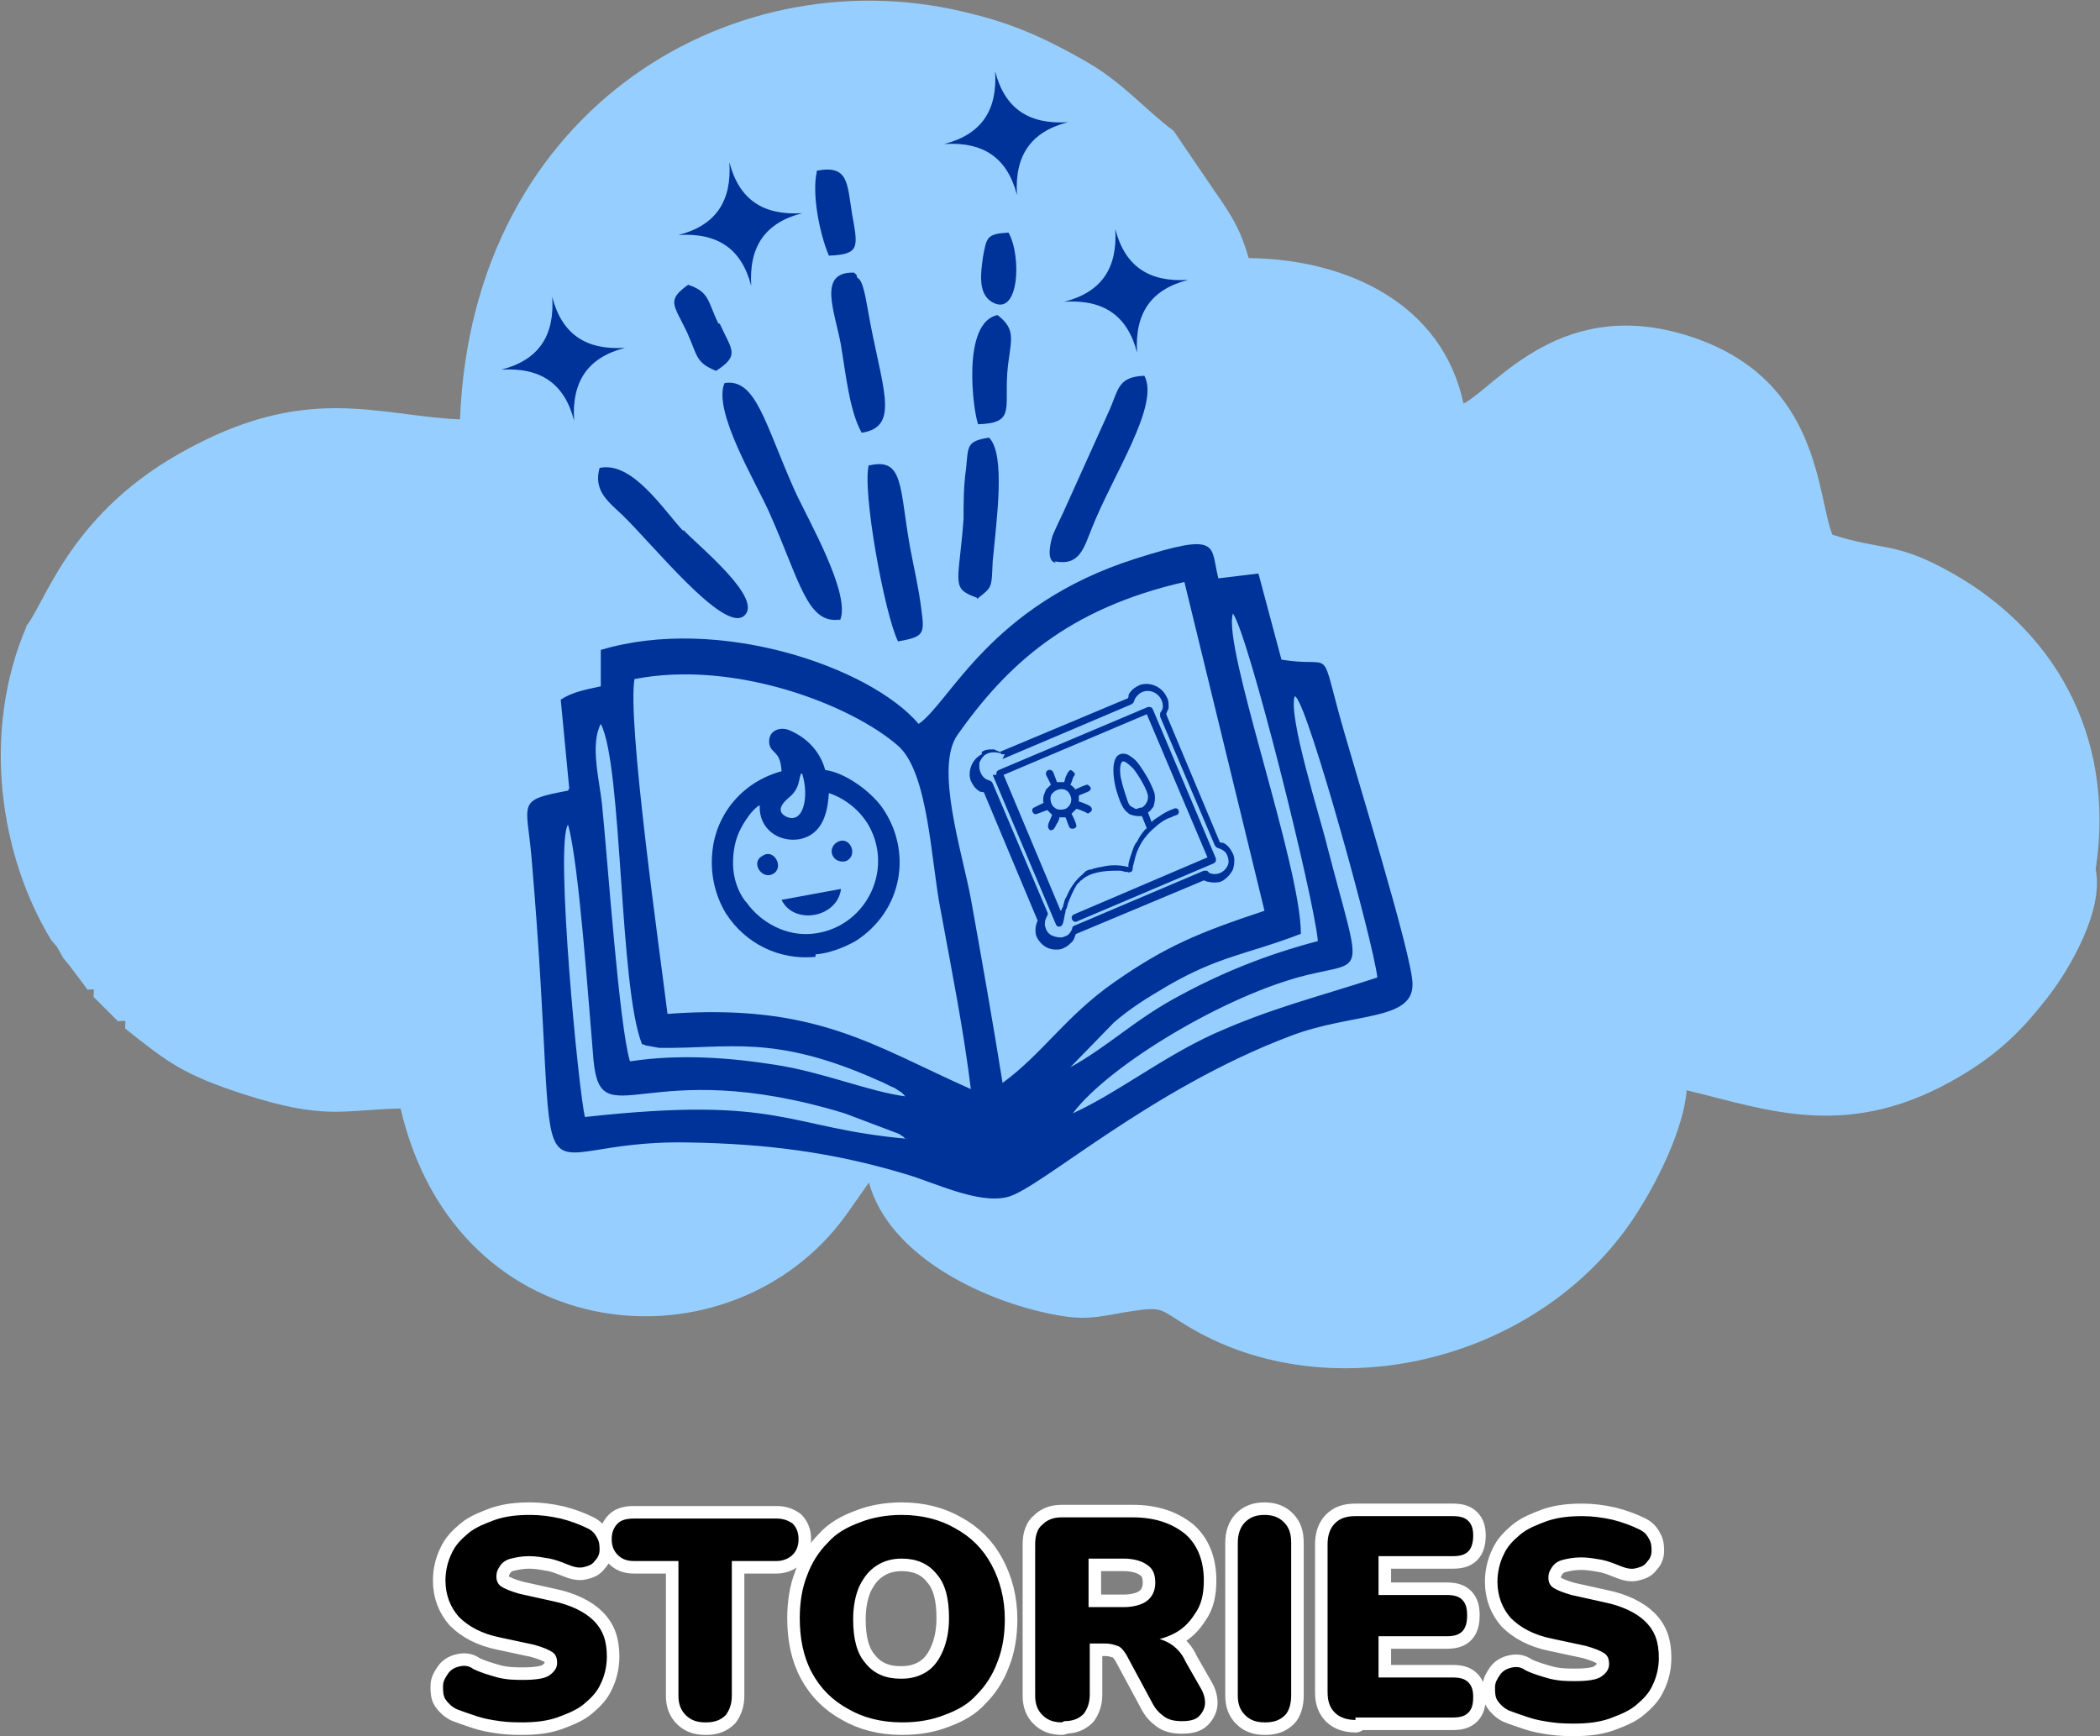 <svg width="156" height="129" viewBox="0 0 156 129" fill="none" xmlns="http://www.w3.org/2000/svg">
<rect x="0" y="0" width="156" height="129" fill="#808080" stroke="none"/>
<path d="M38.95 127.968C38.409 127.968 37.779 127.968 37.148 127.878C36.517 127.788 35.976 127.698 35.435 127.517C34.894 127.337 34.353 127.157 33.903 126.977C33.542 126.796 33.272 126.526 33.091 126.256C32.911 125.985 32.911 125.625 32.911 125.264C32.911 124.903 33.091 124.633 33.272 124.363C33.452 124.092 33.722 123.912 34.083 123.822C34.443 123.732 34.804 123.732 35.164 124.002C35.705 124.273 36.336 124.453 36.967 124.633C37.688 124.813 38.319 124.813 38.86 124.813C39.761 124.813 40.483 124.723 40.843 124.453C41.204 124.182 41.384 123.912 41.384 123.551C41.384 123.191 41.294 122.92 41.023 122.74C40.753 122.56 40.302 122.38 39.671 122.199L37.148 121.659C35.795 121.388 34.804 120.847 34.083 120.126C33.452 119.405 33.091 118.504 33.091 117.422C33.091 116.701 33.272 115.98 33.542 115.439C33.812 114.808 34.263 114.358 34.804 113.907C35.345 113.456 36.066 113.186 36.787 112.915C37.598 112.645 38.409 112.555 39.401 112.555C40.122 112.555 40.843 112.645 41.654 112.825C42.375 113.005 43.096 113.276 43.637 113.546C43.998 113.727 44.178 113.907 44.358 114.267C44.539 114.538 44.539 114.898 44.539 115.169C44.539 115.529 44.358 115.8 44.178 115.98C43.998 116.25 43.727 116.341 43.367 116.431C43.006 116.521 42.646 116.431 42.195 116.25C41.745 116.07 41.294 115.89 40.843 115.8C40.302 115.71 39.852 115.619 39.311 115.619C38.77 115.619 38.319 115.71 37.959 115.8C37.598 115.89 37.328 116.07 37.148 116.341C36.967 116.611 36.877 116.791 36.877 117.152C36.877 117.422 36.967 117.693 37.238 117.873C37.508 118.053 37.959 118.233 38.59 118.414L41.023 118.954C42.375 119.225 43.457 119.766 44.088 120.397C44.809 121.118 45.08 121.929 45.08 123.101C45.08 123.822 44.899 124.543 44.629 125.084C44.358 125.715 43.908 126.165 43.367 126.616C42.826 127.067 42.105 127.337 41.384 127.608C40.573 127.878 39.761 127.968 38.77 127.968H38.95ZM52.38 127.968C51.75 127.968 51.299 127.788 50.938 127.427C50.578 127.067 50.398 126.616 50.398 125.985V115.98H47.062C46.522 115.98 46.161 115.8 45.891 115.529C45.62 115.259 45.44 114.898 45.44 114.358C45.44 113.817 45.62 113.456 45.891 113.186C46.161 112.915 46.612 112.825 47.062 112.825H57.699C58.239 112.825 58.6 113.005 58.87 113.186C59.141 113.456 59.321 113.817 59.321 114.358C59.321 114.898 59.141 115.259 58.87 115.529C58.6 115.8 58.149 115.98 57.699 115.98H54.364V125.985C54.364 126.616 54.183 127.067 53.913 127.427C53.552 127.788 53.102 127.968 52.471 127.968H52.38ZM66.983 127.968C65.45 127.968 64.098 127.608 63.017 126.977C61.845 126.346 60.944 125.444 60.312 124.273C59.682 123.101 59.411 121.749 59.411 120.216C59.411 119.045 59.591 117.963 59.952 117.062C60.312 116.07 60.853 115.259 61.484 114.628C62.115 113.907 62.926 113.456 63.918 113.096C64.819 112.735 65.901 112.555 66.983 112.555C68.515 112.555 69.867 112.915 70.949 113.546C72.12 114.177 73.022 115.079 73.653 116.25C74.284 117.422 74.644 118.774 74.644 120.307C74.644 121.478 74.464 122.56 74.103 123.461C73.743 124.453 73.202 125.264 72.571 125.895C71.94 126.616 71.129 127.067 70.137 127.427C69.236 127.788 68.154 127.968 67.073 127.968H66.983ZM66.983 124.723C67.704 124.723 68.335 124.543 68.875 124.182C69.416 123.822 69.777 123.281 70.047 122.65C70.318 122.019 70.498 121.208 70.498 120.216C70.498 118.774 70.228 117.693 69.597 116.971C68.966 116.16 68.064 115.8 66.983 115.8C66.261 115.8 65.63 115.98 65.09 116.341C64.549 116.701 64.188 117.152 63.828 117.873C63.557 118.504 63.377 119.315 63.377 120.307C63.377 121.749 63.648 122.83 64.278 123.551C64.909 124.363 65.811 124.723 66.892 124.723H66.983ZM78.881 127.968C78.25 127.968 77.799 127.788 77.438 127.427C77.078 127.067 76.898 126.616 76.898 125.985V114.718C76.898 114.087 77.078 113.546 77.438 113.276C77.799 112.915 78.25 112.735 78.881 112.735H84.108C85.821 112.735 87.083 113.186 88.074 113.997C88.976 114.808 89.427 115.98 89.427 117.422C89.427 118.414 89.246 119.225 88.796 119.856C88.345 120.577 87.804 121.118 86.993 121.478C86.182 121.839 85.28 122.019 84.108 122.019L84.289 121.659H85.28C85.911 121.659 86.452 121.839 86.903 122.109C87.353 122.38 87.804 122.83 88.074 123.461L89.156 125.354C89.427 125.805 89.517 126.165 89.517 126.526C89.517 126.886 89.336 127.247 89.066 127.517C88.796 127.788 88.345 127.878 87.804 127.878C87.263 127.878 86.812 127.788 86.452 127.517C86.091 127.247 85.821 126.977 85.551 126.436L83.658 122.92C83.478 122.65 83.297 122.38 83.027 122.29C82.756 122.199 82.486 122.109 82.126 122.109H80.954V125.895C80.954 126.526 80.773 126.977 80.503 127.337C80.142 127.698 79.692 127.878 79.061 127.878L78.881 127.968ZM80.864 119.405H83.478C84.199 119.405 84.829 119.225 85.19 118.954C85.551 118.684 85.821 118.233 85.821 117.602C85.821 116.971 85.641 116.521 85.19 116.25C84.829 115.98 84.199 115.8 83.478 115.8H80.864V119.405ZM93.933 127.968C93.302 127.968 92.852 127.788 92.491 127.427C92.131 127.067 91.95 126.616 91.95 125.985V114.628C91.95 113.997 92.131 113.456 92.491 113.096C92.852 112.735 93.302 112.555 93.933 112.555C94.564 112.555 95.015 112.735 95.376 113.096C95.736 113.456 95.916 113.907 95.916 114.628V125.985C95.916 126.616 95.736 127.157 95.466 127.427C95.105 127.788 94.654 127.968 94.023 127.968H93.933ZM100.693 127.788C100.063 127.788 99.522 127.608 99.161 127.247C98.801 126.886 98.62 126.436 98.62 125.715V114.718C98.62 114.087 98.801 113.546 99.161 113.186C99.522 112.825 99.972 112.645 100.693 112.645H107.904C108.445 112.645 108.806 112.735 109.076 113.005C109.347 113.276 109.437 113.636 109.437 114.087C109.437 114.538 109.347 114.988 109.076 115.259C108.806 115.529 108.445 115.619 107.904 115.619H102.406V118.504H107.454C107.995 118.504 108.355 118.594 108.625 118.864C108.896 119.135 108.986 119.495 108.986 120.036C108.986 120.487 108.896 120.937 108.625 121.208C108.355 121.478 107.995 121.568 107.454 121.568H102.406V124.633H107.904C108.445 124.633 108.806 124.723 109.076 124.994C109.347 125.264 109.437 125.625 109.437 126.075C109.437 126.616 109.347 126.977 109.076 127.247C108.806 127.517 108.445 127.608 107.904 127.608H100.693V127.788ZM117.098 128.058C116.557 128.058 115.927 128.058 115.296 127.968C114.665 127.878 114.124 127.788 113.583 127.608C113.042 127.427 112.501 127.247 112.051 127.067C111.69 126.886 111.42 126.616 111.239 126.346C111.059 126.075 111.059 125.715 111.059 125.354C111.059 124.994 111.239 124.723 111.42 124.453C111.6 124.182 111.87 124.002 112.231 123.912C112.591 123.822 112.952 123.822 113.313 124.092C113.853 124.363 114.484 124.543 115.115 124.723C115.836 124.903 116.467 124.903 117.008 124.903C117.91 124.903 118.631 124.813 118.991 124.543C119.352 124.273 119.532 124.002 119.532 123.642C119.532 123.281 119.442 123.011 119.171 122.83C118.901 122.65 118.45 122.47 117.819 122.29L115.296 121.749C113.944 121.478 112.952 120.937 112.231 120.216C111.6 119.495 111.239 118.594 111.239 117.512C111.239 116.791 111.42 116.07 111.69 115.529C111.961 114.898 112.411 114.448 112.952 113.997C113.493 113.546 114.214 113.276 114.935 113.005C115.746 112.735 116.557 112.645 117.549 112.645C118.27 112.645 118.991 112.735 119.802 112.915C120.523 113.096 121.245 113.366 121.785 113.636C122.146 113.817 122.326 113.997 122.506 114.358C122.687 114.628 122.687 114.988 122.687 115.259C122.687 115.619 122.506 115.89 122.326 116.07C122.146 116.341 121.875 116.431 121.515 116.521C121.154 116.611 120.794 116.521 120.343 116.341C119.892 116.16 119.442 115.98 118.991 115.89C118.45 115.8 118 115.71 117.459 115.71C116.918 115.71 116.467 115.8 116.107 115.89C115.746 115.98 115.476 116.16 115.296 116.431C115.115 116.701 115.025 116.881 115.025 117.242C115.025 117.512 115.115 117.783 115.386 117.963C115.656 118.143 116.107 118.324 116.738 118.504L119.171 119.045C120.523 119.315 121.605 119.856 122.236 120.487C122.957 121.208 123.228 122.019 123.228 123.191C123.228 123.912 123.047 124.633 122.777 125.174C122.506 125.805 122.056 126.255 121.515 126.706C120.974 127.157 120.253 127.427 119.532 127.698C118.721 127.968 117.909 128.058 116.918 128.058H117.098Z" stroke="white" stroke-width="1.862" stroke-miterlimit="2.613" stroke-linecap="round" stroke-linejoin="round"/>
<path d="M38.95 127.968C38.409 127.968 37.779 127.968 37.148 127.878C36.517 127.788 35.976 127.698 35.435 127.517C34.894 127.337 34.353 127.157 33.903 126.977C33.542 126.796 33.272 126.526 33.091 126.256C32.911 125.985 32.911 125.625 32.911 125.264C32.911 124.903 33.091 124.633 33.272 124.363C33.452 124.092 33.722 123.912 34.083 123.822C34.443 123.732 34.804 123.732 35.164 124.002C35.705 124.273 36.336 124.453 36.967 124.633C37.688 124.813 38.319 124.813 38.86 124.813C39.761 124.813 40.483 124.723 40.843 124.453C41.204 124.182 41.384 123.912 41.384 123.551C41.384 123.191 41.294 122.92 41.023 122.74C40.753 122.56 40.302 122.38 39.671 122.199L37.148 121.659C35.795 121.388 34.804 120.847 34.083 120.126C33.452 119.405 33.091 118.504 33.091 117.422C33.091 116.701 33.272 115.98 33.542 115.439C33.812 114.808 34.263 114.358 34.804 113.907C35.345 113.456 36.066 113.186 36.787 112.915C37.598 112.645 38.409 112.555 39.401 112.555C40.122 112.555 40.843 112.645 41.654 112.825C42.375 113.005 43.096 113.276 43.637 113.546C43.998 113.727 44.178 113.907 44.358 114.267C44.539 114.538 44.539 114.898 44.539 115.169C44.539 115.529 44.358 115.8 44.178 115.98C43.998 116.25 43.727 116.341 43.367 116.431C43.006 116.521 42.646 116.431 42.195 116.25C41.745 116.07 41.294 115.89 40.843 115.8C40.302 115.71 39.852 115.619 39.311 115.619C38.77 115.619 38.319 115.71 37.959 115.8C37.598 115.89 37.328 116.07 37.148 116.341C36.967 116.611 36.877 116.791 36.877 117.152C36.877 117.422 36.967 117.693 37.238 117.873C37.508 118.053 37.959 118.233 38.59 118.414L41.023 118.954C42.375 119.225 43.457 119.766 44.088 120.397C44.809 121.118 45.08 121.929 45.08 123.101C45.08 123.822 44.899 124.543 44.629 125.084C44.358 125.715 43.908 126.165 43.367 126.616C42.826 127.067 42.105 127.337 41.384 127.608C40.573 127.878 39.761 127.968 38.77 127.968H38.95ZM52.38 127.968C51.75 127.968 51.299 127.788 50.938 127.427C50.578 127.067 50.398 126.616 50.398 125.985V115.98H47.062C46.522 115.98 46.161 115.8 45.891 115.529C45.62 115.259 45.44 114.898 45.44 114.358C45.44 113.817 45.62 113.456 45.891 113.186C46.161 112.915 46.612 112.825 47.062 112.825H57.699C58.239 112.825 58.6 113.005 58.87 113.186C59.141 113.456 59.321 113.817 59.321 114.358C59.321 114.898 59.141 115.259 58.87 115.529C58.6 115.8 58.149 115.98 57.699 115.98H54.364V125.985C54.364 126.616 54.183 127.067 53.913 127.427C53.552 127.788 53.102 127.968 52.471 127.968H52.38ZM66.983 127.968C65.45 127.968 64.098 127.608 63.017 126.977C61.845 126.346 60.944 125.444 60.312 124.273C59.682 123.101 59.411 121.749 59.411 120.216C59.411 119.045 59.591 117.963 59.952 117.062C60.312 116.07 60.853 115.259 61.484 114.628C62.115 113.907 62.926 113.456 63.918 113.096C64.819 112.735 65.901 112.555 66.983 112.555C68.515 112.555 69.867 112.915 70.949 113.546C72.12 114.177 73.022 115.079 73.653 116.25C74.284 117.422 74.644 118.774 74.644 120.307C74.644 121.478 74.464 122.56 74.103 123.461C73.743 124.453 73.202 125.264 72.571 125.895C71.94 126.616 71.129 127.067 70.137 127.427C69.236 127.788 68.154 127.968 67.073 127.968H66.983ZM66.983 124.723C67.704 124.723 68.335 124.543 68.875 124.182C69.416 123.822 69.777 123.281 70.047 122.65C70.318 122.019 70.498 121.208 70.498 120.216C70.498 118.774 70.228 117.693 69.597 116.971C68.966 116.16 68.064 115.8 66.983 115.8C66.261 115.8 65.63 115.98 65.09 116.341C64.549 116.701 64.188 117.152 63.828 117.873C63.557 118.504 63.377 119.315 63.377 120.307C63.377 121.749 63.648 122.83 64.278 123.551C64.909 124.363 65.811 124.723 66.892 124.723H66.983ZM78.881 127.968C78.25 127.968 77.799 127.788 77.438 127.427C77.078 127.067 76.898 126.616 76.898 125.985V114.718C76.898 114.087 77.078 113.546 77.438 113.276C77.799 112.915 78.25 112.735 78.881 112.735H84.108C85.821 112.735 87.083 113.186 88.074 113.997C88.976 114.808 89.427 115.98 89.427 117.422C89.427 118.414 89.246 119.225 88.796 119.856C88.345 120.577 87.804 121.118 86.993 121.478C86.182 121.839 85.28 122.019 84.108 122.019L84.289 121.659H85.28C85.911 121.659 86.452 121.839 86.903 122.109C87.353 122.38 87.804 122.83 88.074 123.461L89.156 125.354C89.427 125.805 89.517 126.165 89.517 126.526C89.517 126.886 89.336 127.247 89.066 127.517C88.796 127.788 88.345 127.878 87.804 127.878C87.263 127.878 86.812 127.788 86.452 127.517C86.091 127.247 85.821 126.977 85.551 126.436L83.658 122.92C83.478 122.65 83.297 122.38 83.027 122.29C82.756 122.199 82.486 122.109 82.126 122.109H80.954V125.895C80.954 126.526 80.773 126.977 80.503 127.337C80.142 127.698 79.692 127.878 79.061 127.878L78.881 127.968ZM80.864 119.405H83.478C84.199 119.405 84.829 119.225 85.19 118.954C85.551 118.684 85.821 118.233 85.821 117.602C85.821 116.971 85.641 116.521 85.19 116.25C84.829 115.98 84.199 115.8 83.478 115.8H80.864V119.405ZM93.933 127.968C93.302 127.968 92.852 127.788 92.491 127.427C92.131 127.067 91.95 126.616 91.95 125.985V114.628C91.95 113.997 92.131 113.456 92.491 113.096C92.852 112.735 93.302 112.555 93.933 112.555C94.564 112.555 95.015 112.735 95.376 113.096C95.736 113.456 95.916 113.907 95.916 114.628V125.985C95.916 126.616 95.736 127.157 95.466 127.427C95.105 127.788 94.654 127.968 94.023 127.968H93.933ZM100.693 127.788C100.063 127.788 99.522 127.608 99.161 127.247C98.801 126.886 98.62 126.436 98.62 125.715V114.718C98.62 114.087 98.801 113.546 99.161 113.186C99.522 112.825 99.972 112.645 100.693 112.645H107.904C108.445 112.645 108.806 112.735 109.076 113.005C109.347 113.276 109.437 113.636 109.437 114.087C109.437 114.538 109.347 114.988 109.076 115.259C108.806 115.529 108.445 115.619 107.904 115.619H102.406V118.504H107.454C107.995 118.504 108.355 118.594 108.625 118.864C108.896 119.135 108.986 119.495 108.986 120.036C108.986 120.487 108.896 120.937 108.625 121.208C108.355 121.478 107.995 121.568 107.454 121.568H102.406V124.633H107.904C108.445 124.633 108.806 124.723 109.076 124.994C109.347 125.264 109.437 125.625 109.437 126.075C109.437 126.616 109.347 126.977 109.076 127.247C108.806 127.517 108.445 127.608 107.904 127.608H100.693V127.788ZM117.098 128.058C116.557 128.058 115.926 128.058 115.296 127.968C114.665 127.878 114.124 127.788 113.583 127.608C113.042 127.427 112.501 127.247 112.051 127.067C111.69 126.886 111.42 126.616 111.239 126.346C111.059 126.075 111.059 125.715 111.059 125.354C111.059 124.994 111.239 124.723 111.42 124.453C111.6 124.182 111.87 124.002 112.231 123.912C112.591 123.822 112.952 123.822 113.313 124.092C113.853 124.363 114.484 124.543 115.115 124.723C115.836 124.903 116.467 124.903 117.008 124.903C117.91 124.903 118.631 124.813 118.991 124.543C119.352 124.273 119.532 124.002 119.532 123.642C119.532 123.281 119.442 123.011 119.171 122.83C118.901 122.65 118.45 122.47 117.819 122.29L115.296 121.749C113.944 121.478 112.952 120.937 112.231 120.216C111.6 119.495 111.239 118.594 111.239 117.512C111.239 116.791 111.42 116.07 111.69 115.529C111.961 114.898 112.411 114.448 112.952 113.997C113.493 113.546 114.214 113.276 114.935 113.005C115.746 112.735 116.557 112.645 117.549 112.645C118.27 112.645 118.991 112.735 119.802 112.915C120.523 113.096 121.245 113.366 121.785 113.636C122.146 113.817 122.326 113.997 122.506 114.358C122.687 114.628 122.687 114.988 122.687 115.259C122.687 115.619 122.506 115.89 122.326 116.07C122.146 116.341 121.875 116.431 121.515 116.521C121.154 116.611 120.794 116.521 120.343 116.341C119.892 116.16 119.442 115.98 118.991 115.89C118.45 115.8 118 115.71 117.459 115.71C116.918 115.71 116.467 115.8 116.107 115.89C115.746 115.98 115.476 116.16 115.296 116.431C115.115 116.701 115.025 116.881 115.025 117.242C115.025 117.512 115.115 117.783 115.386 117.963C115.656 118.143 116.107 118.324 116.738 118.504L119.171 119.045C120.523 119.315 121.605 119.856 122.236 120.487C122.957 121.208 123.228 122.019 123.228 123.191C123.228 123.912 123.047 124.633 122.777 125.174C122.506 125.805 122.056 126.255 121.515 126.706C120.974 127.157 120.253 127.427 119.532 127.698C118.721 127.968 117.91 128.058 116.918 128.058H117.098Z" fill="black"/>
<path fill-rule="evenodd" clip-rule="evenodd" d="M1.994 46.485C-1.431 54.417 0.011 63.611 3.797 69.83L4.248 70.371L4.699 71.182L5.149 71.723L6.501 73.526C7.132 73.526 6.952 73.346 6.952 74.067L8.755 75.869C9.476 75.869 9.295 75.689 9.295 76.41C12.45 78.934 13.622 79.835 18.039 81.278C24.168 83.26 25.43 82.449 29.756 82.359C33.993 100.477 54.364 102.009 62.836 90.291L64.549 87.858C66.081 93.446 73.382 96.871 78.881 97.772C81.044 98.133 82.216 97.682 84.109 97.412C86.452 97.051 86.182 97.322 88.165 98.493C98.801 104.983 114.755 101.198 121.785 89.841C123.137 87.677 125.03 83.982 125.301 81.007C131.34 82.449 137.379 84.883 145.671 79.925C148.556 78.213 150.359 76.41 152.342 73.796C153.694 71.993 156.308 67.667 155.677 64.602C157.209 54.507 152.432 46.485 144.41 42.249C140.714 40.266 139.722 40.897 136.117 39.725C134.945 36.75 135.216 28.368 125.932 25.123C116.107 21.698 111.149 28.728 108.716 29.99C107.183 22.689 100.243 19.264 92.761 19.174C92.131 17.011 91.5 16.019 90.238 14.216L87.173 9.709C85.19 8.267 83.387 6.104 80.683 4.572C78.159 3.13 75.636 1.868 72.301 1.056C54.904 -3.541 35.074 7.817 34.173 31.162C27.954 30.891 22.726 28.368 13.352 33.686C4.879 38.463 3.256 45.223 1.814 46.665L1.994 46.485Z" fill="#96CFFF"/>
<path fill-rule="evenodd" clip-rule="evenodd" d="M74.464 80.376C73.743 75.869 72.932 71.272 72.12 66.766C71.489 63.34 69.416 57.031 71.129 54.597C74.825 49.369 79.331 45.223 87.984 43.24L93.933 67.667C89.066 69.289 86.632 70.281 82.757 72.985C79.151 75.509 77.438 78.303 74.464 80.466V80.376ZM47.153 50.451C54.544 49.009 63.197 52.344 66.712 55.408C68.966 57.392 69.146 63.881 69.867 67.577C70.678 71.993 71.58 76.5 72.12 80.917C64.819 77.672 60.583 74.517 49.586 75.329C49.045 70.912 46.522 53.245 47.153 50.361V50.451ZM67.433 84.613C58.33 83.801 58.149 81.368 43.457 82.99C43.006 81.368 41.204 62.709 42.195 61.267C43.006 64.061 43.727 74.608 44.088 78.754C44.629 84.613 47.964 78.213 62.746 82.72L66.802 84.252C66.892 84.342 67.073 84.432 67.073 84.432C67.163 84.522 67.253 84.613 67.343 84.613H67.433ZM96.277 51.803C97.268 52.794 102.046 70.101 102.316 72.624C97.629 74.157 94.474 74.878 90.058 76.861C86.182 78.664 83.027 81.187 79.692 82.72C82.396 79.114 91.139 73.886 97.088 72.444C101.505 71.363 101.144 72.715 98.62 62.98C98.08 60.727 95.646 53.155 96.187 51.713L96.277 51.803ZM82.757 75.96C84.018 74.878 85.19 74.157 86.722 73.255C90.598 71.002 92.671 70.912 96.637 69.38C96.637 64.242 90.779 48.017 91.59 45.584C92.762 47.206 97.629 66.766 97.899 69.92C94.114 70.912 90.779 72.264 87.624 73.977C84.379 75.689 82.306 77.762 79.512 79.294L82.757 75.96ZM46.792 78.844C45.981 76.05 45.17 64.242 44.719 59.735C44.539 58.022 43.818 55.318 44.629 53.786C46.251 56.851 45.981 73.346 47.694 77.582C47.784 77.582 47.964 77.672 47.964 77.672L48.955 77.852C54.093 77.942 57.428 76.771 65.27 80.286C65.54 80.376 66.171 80.737 66.442 80.827C67.253 81.368 66.802 81.007 67.253 81.458C64.549 81.097 61.124 79.655 57.608 79.114C54.183 78.573 50.488 78.303 46.882 78.844H46.792ZM42.195 58.743C38.319 59.465 39.131 59.555 39.491 63.791C41.925 92.274 37.959 84.613 51.119 84.883C56.887 84.973 61.845 85.604 67.253 87.227C69.416 87.858 72.661 89.48 74.825 88.939C77.168 88.398 85.37 80.917 95.916 76.951C100.423 75.238 104.93 75.869 104.93 73.165C105.02 71.272 100.423 56.58 99.432 52.885C98.08 47.927 98.981 49.64 95.195 49.009L93.483 42.609L90.508 42.97C89.877 40.536 90.779 39.454 84.289 41.528C73.563 44.953 70.588 52.164 68.245 53.786C64.639 49.55 53.372 45.674 44.629 48.288V50.992C43.367 51.262 42.466 51.443 41.654 51.983L42.285 58.563L42.195 58.743Z" fill="#003399"/>
<path fill-rule="evenodd" clip-rule="evenodd" d="M62.386 46.124C63.287 44.232 60.042 38.643 59.051 36.48C56.797 31.432 56.166 28.097 53.823 28.458C52.921 30.531 56.166 35.849 57.158 38.102C59.411 43.15 59.952 46.395 62.386 46.034V46.124ZM50.758 39.454C49.316 37.922 46.972 34.227 44.539 34.767C44.088 36.39 45.08 37.201 46.161 38.193C48.505 40.446 53.733 47.026 55.265 45.764C56.797 44.502 51.84 40.536 50.758 39.364V39.454ZM78.34 41.708C80.233 42.068 80.503 40.716 81.134 39.184C82.666 35.308 86.182 30.08 85.01 27.917C82.937 28.007 83.117 28.999 82.306 30.711L78.971 38.102C78.79 38.463 78.159 39.815 78.159 39.905C77.619 41.888 78.43 41.798 78.43 41.798L78.34 41.708ZM64.549 34.497C64.008 36.39 65.721 45.674 66.712 47.657C68.695 47.296 68.695 47.116 68.425 45.133C68.245 43.691 67.884 42.158 67.614 40.716C66.802 36.209 67.163 33.956 64.549 34.587V34.497ZM63.467 20.255C60.673 20.165 62.025 23.14 62.476 25.664C62.836 27.827 63.107 30.531 64.008 32.153C66.983 31.703 65.45 28.728 64.459 22.959C64.008 20.255 63.738 20.886 63.648 20.526C63.648 20.346 63.467 20.346 63.467 20.255ZM72.571 44.502C73.743 43.601 73.653 43.691 73.743 41.708C74.013 38.733 74.734 33.776 73.472 32.514C71.76 32.784 71.94 33.145 71.76 34.857C71.579 36.119 71.579 37.381 71.579 38.553C71.219 43.42 70.588 43.691 72.571 44.412V44.502ZM72.661 31.522C75.365 31.432 74.644 30.441 74.824 27.737C75.005 25.393 75.636 24.582 74.103 23.41C71.399 23.951 72.301 30.621 72.661 31.522ZM53.372 24.041C52.561 22.419 52.741 21.698 51.119 21.157C49.496 22.328 50.037 22.599 51.029 24.672C51.84 26.475 51.66 26.925 53.192 27.556C54.995 26.385 54.364 26.024 53.462 24.041H53.372ZM60.673 12.774C60.312 14.396 60.853 17.281 61.574 18.994C63.918 18.903 63.738 18.363 63.287 15.839C62.926 13.585 63.017 12.233 60.673 12.684V12.774ZM74.915 17.281C73.292 17.371 73.292 17.641 73.022 19.084C72.841 20.346 72.661 21.788 73.653 22.419C75.726 23.681 75.906 18.994 74.915 17.281ZM59.591 57.482C60.132 59.194 59.682 61.358 58.33 60.636C57.428 60.096 58.6 59.284 58.78 59.104C59.411 58.473 59.321 57.932 59.501 57.482H59.591ZM55.355 66.946C54.814 66.225 54.454 65.233 54.454 64.152C54.454 63.16 54.634 62.349 54.995 61.628C55.265 61.087 55.896 60.096 56.437 59.825C56.346 61.538 57.789 62.619 59.411 62.349C61.124 61.988 61.484 60.366 61.574 58.924C62.656 59.284 63.828 60.096 64.549 61.358C66.442 64.783 64.188 69.019 60.312 69.38C58.42 69.56 56.527 68.568 55.445 67.036L55.355 66.946ZM60.583 70.912C61.665 70.822 62.746 70.371 63.557 69.92C67.073 67.667 67.794 63.25 65.54 60.005C64.639 58.743 62.746 57.392 61.304 57.211C60.853 55.589 59.682 54.687 58.6 54.237C57.879 53.966 56.977 54.327 57.158 55.318C57.338 56.039 57.969 55.769 58.059 57.301C55.085 58.113 53.192 60.546 52.921 63.25C52.741 64.873 53.102 66.495 53.913 67.847C55.355 70.101 57.879 71.363 60.583 71.092V70.912Z" fill="#003399"/>
<path fill-rule="evenodd" clip-rule="evenodd" d="M58.059 66.856C58.961 68.749 62.205 68.208 62.476 66.044L58.059 66.856ZM56.617 63.611C56.617 63.611 56.347 63.701 56.257 64.061C56.166 64.692 56.887 65.323 57.518 64.873C58.239 64.332 57.428 62.98 56.617 63.611ZM62.115 62.619C61.755 62.89 61.665 63.34 61.935 63.701C62.115 63.971 62.656 64.152 63.017 63.881C63.738 63.34 63.017 61.988 62.115 62.619ZM84.74 60.005C84.649 60.005 84.469 60.096 84.469 60.096C84.379 60.096 84.289 60.096 84.199 60.005C83.928 59.915 83.838 59.735 83.748 59.465C83.568 58.924 83.387 58.383 83.297 57.932C83.207 57.662 83.117 56.761 83.387 56.58C83.568 56.49 84.018 56.941 84.199 57.121C84.559 57.572 85.28 58.743 85.28 59.194C85.28 59.555 85.1 59.825 84.83 60.005H84.74ZM73.743 57.572L78.43 68.659C78.52 68.929 78.881 68.929 78.971 68.568C79.061 68.298 79.061 68.028 79.151 67.757C79.151 67.667 79.151 67.577 79.241 67.487L79.331 67.126C79.512 66.675 79.692 66.225 79.962 65.774C80.052 65.684 80.052 65.594 80.142 65.594C80.233 65.504 80.233 65.414 80.323 65.414C80.954 64.783 82.126 64.692 82.847 64.692H83.207C83.387 64.692 83.478 64.783 83.658 64.783H83.748C83.928 64.873 83.838 64.783 84.018 64.783C84.199 64.692 84.109 64.422 84.199 64.242C84.289 63.881 84.379 63.431 84.559 63.07C84.83 62.439 85.28 61.898 85.821 61.448C86.091 61.177 86.632 60.817 86.993 60.727C87.083 60.727 87.083 60.636 87.173 60.636C87.263 60.636 87.353 60.546 87.444 60.546C87.714 60.366 87.534 59.915 87.173 60.096C86.903 60.186 86.542 60.366 86.272 60.546C86.182 60.636 85.641 60.907 85.551 61.087L85.28 60.366C85.37 60.276 85.461 60.276 85.551 60.096C85.641 60.005 85.731 59.915 85.731 59.735C85.821 59.465 85.821 59.104 85.731 58.834C85.461 58.112 85.1 57.482 84.649 56.851C84.469 56.58 84.289 56.4 84.018 56.22C83.568 55.859 83.027 55.949 82.847 56.4C82.576 57.031 82.757 58.112 82.937 58.743C83.117 59.284 83.297 60.005 83.748 60.366C83.748 60.366 83.838 60.366 83.838 60.456C84.018 60.546 84.289 60.636 84.559 60.636H84.83L85.19 61.538C85.01 61.628 84.649 62.169 84.559 62.349C84.559 62.439 84.469 62.439 84.469 62.529C84.289 62.709 84.199 62.98 84.109 63.25C84.018 63.521 83.748 64.242 83.838 64.422C83.117 64.242 82.486 64.242 81.765 64.422C81.585 64.422 81.404 64.512 81.314 64.512C81.224 64.512 81.134 64.602 81.044 64.602H80.954C80.683 64.692 80.683 64.692 80.413 64.963C79.872 65.414 79.512 65.954 79.241 66.585C79.061 66.856 79.061 67.036 78.971 67.306C78.971 67.397 78.971 67.397 78.881 67.487C78.881 67.577 78.881 67.577 78.79 67.667L74.554 57.572L85.19 53.065L89.697 63.701L79.782 67.937C79.421 68.118 79.692 68.568 79.962 68.478L90.148 64.152C90.328 64.061 90.328 63.971 90.328 63.791L85.641 52.704C85.551 52.524 85.461 52.524 85.28 52.524L74.194 57.211C74.013 57.301 74.013 57.392 74.013 57.572H73.743Z" fill="#003399"/>
<path fill-rule="evenodd" clip-rule="evenodd" d="M74.464 56.4L84.018 52.344C84.379 52.164 84.108 51.983 84.649 51.533C85.28 51.082 86.181 51.443 86.362 52.254C86.452 52.704 86.272 52.794 86.181 52.975V53.245L90.238 62.8C90.328 62.89 90.328 62.98 90.418 62.98C90.598 63.07 90.778 63.07 91.049 63.34C91.229 63.611 91.319 63.971 91.229 64.242L91.139 64.422C90.869 64.873 90.328 65.053 89.877 64.873C89.877 64.873 89.787 64.873 89.787 64.783C89.787 64.783 89.697 64.783 89.697 64.692H89.426L79.872 68.749C79.602 68.839 79.692 68.929 79.602 69.109C79.511 69.289 79.421 69.38 79.331 69.47C79.151 69.56 78.971 69.65 78.79 69.65C78.52 69.65 78.25 69.56 78.069 69.47C77.799 69.289 77.709 69.109 77.619 68.749C77.619 68.568 77.619 68.388 77.709 68.208C77.799 68.028 77.889 67.937 77.799 67.757L73.743 58.203C73.562 57.842 73.292 58.113 72.931 57.572C72.841 57.392 72.751 57.211 72.751 57.031V56.67C72.841 56.49 72.931 56.31 73.112 56.13C73.472 55.859 73.833 55.859 74.284 55.949C74.374 55.949 74.374 55.949 74.374 56.039H74.644L74.464 56.4ZM72.931 55.859L73.112 55.769C73.292 55.679 73.562 55.679 73.743 55.679C73.833 55.679 73.923 55.679 74.013 55.769C74.103 55.769 74.193 55.859 74.284 55.859L83.748 51.893C83.838 51.893 83.838 51.713 83.838 51.623C84.018 51.262 84.289 51.082 84.649 50.902C85.37 50.631 86.272 50.992 86.632 51.713L86.722 51.893C86.812 52.073 86.812 52.344 86.812 52.524C86.812 52.614 86.812 52.704 86.722 52.794C86.722 52.885 86.632 52.975 86.632 53.065L90.598 62.529C90.598 62.619 90.778 62.619 90.869 62.619C91.229 62.8 91.409 63.07 91.59 63.431C91.77 63.791 91.68 64.332 91.59 64.602C91.409 64.963 91.139 65.233 90.869 65.414L90.688 65.504C90.418 65.594 90.057 65.594 89.697 65.504C89.607 65.504 89.517 65.414 89.426 65.414L79.962 69.38C79.872 69.38 79.872 69.65 79.692 69.92C79.511 70.101 79.331 70.281 79.151 70.371L78.971 70.461C78.79 70.551 78.61 70.551 78.43 70.551C77.799 70.551 77.348 70.191 77.078 69.74L76.988 69.56C76.897 69.289 76.897 68.929 76.988 68.659C76.988 68.568 77.078 68.478 77.078 68.388L73.112 58.924C73.112 58.834 72.931 58.834 72.841 58.834C72.481 58.653 72.301 58.383 72.12 58.022C71.85 57.301 72.21 56.4 72.931 56.039V55.859Z" fill="#003399"/>
<path fill-rule="evenodd" clip-rule="evenodd" d="M79.151 60.096C78.881 60.186 78.52 60.186 78.34 60.005C78.069 59.825 77.979 59.374 78.069 59.104C78.34 58.563 79.241 58.383 79.511 59.104C79.692 59.465 79.511 59.915 79.151 60.096ZM77.709 57.572L78.069 58.293L77.709 58.653L77.528 59.104C77.528 59.194 77.438 59.465 77.528 59.645L76.807 60.005C76.537 60.096 76.717 60.636 77.078 60.456L77.799 60.186L78.159 60.546L77.889 61.177C77.889 61.267 77.799 61.358 77.889 61.538C77.979 61.718 78.069 61.718 78.25 61.628C78.34 61.538 78.43 61.358 78.52 61.177C78.61 61.087 78.7 60.817 78.7 60.727H79.151C79.241 60.907 79.421 61.538 79.511 61.538C79.692 61.628 79.962 61.538 79.962 61.358C79.962 61.177 79.692 60.636 79.602 60.456L79.962 60.096C80.052 60.096 80.503 60.276 80.683 60.366C80.773 60.456 80.864 60.456 80.954 60.366C81.134 60.276 81.224 60.005 80.864 59.825C80.683 59.735 80.233 59.555 80.142 59.555V59.104C80.323 59.014 80.864 58.834 80.954 58.743C81.134 58.563 80.954 58.383 80.773 58.293C80.683 58.293 80.052 58.563 79.872 58.653C79.782 58.473 79.602 58.383 79.511 58.293C79.602 58.203 79.692 57.752 79.782 57.662C79.872 57.572 79.872 57.482 79.782 57.392C79.692 57.301 79.602 57.211 79.511 57.211C79.331 57.301 79.241 57.572 79.151 57.752C79.151 57.842 79.061 58.022 79.061 58.113H78.52L78.25 57.392C78.069 57.031 77.619 57.211 77.709 57.572ZM82.847 17.011C83.568 19.805 85.37 20.977 88.255 20.796C85.46 21.517 84.289 23.32 84.469 26.204C83.748 23.41 81.945 22.238 79.061 22.419C81.855 21.698 83.027 19.895 82.847 17.011ZM73.923 5.293C74.644 8.087 76.447 9.259 79.331 9.079C76.537 9.8 75.365 11.602 75.546 14.487C74.824 11.693 73.022 10.521 70.137 10.701C72.932 9.98 74.103 8.177 73.923 5.293ZM54.183 12.053C54.904 14.847 56.707 16.019 59.591 15.839C56.797 16.56 55.625 18.363 55.806 21.247C55.085 18.453 53.282 17.281 50.398 17.461C53.192 16.74 54.364 14.937 54.183 12.053ZM41.023 22.058C41.745 24.852 43.547 26.024 46.432 25.844C43.637 26.565 42.466 28.368 42.646 31.252C41.925 28.458 40.122 27.286 37.238 27.466C40.032 26.745 41.204 24.942 41.023 22.058Z" fill="#003399"/>
</svg>
